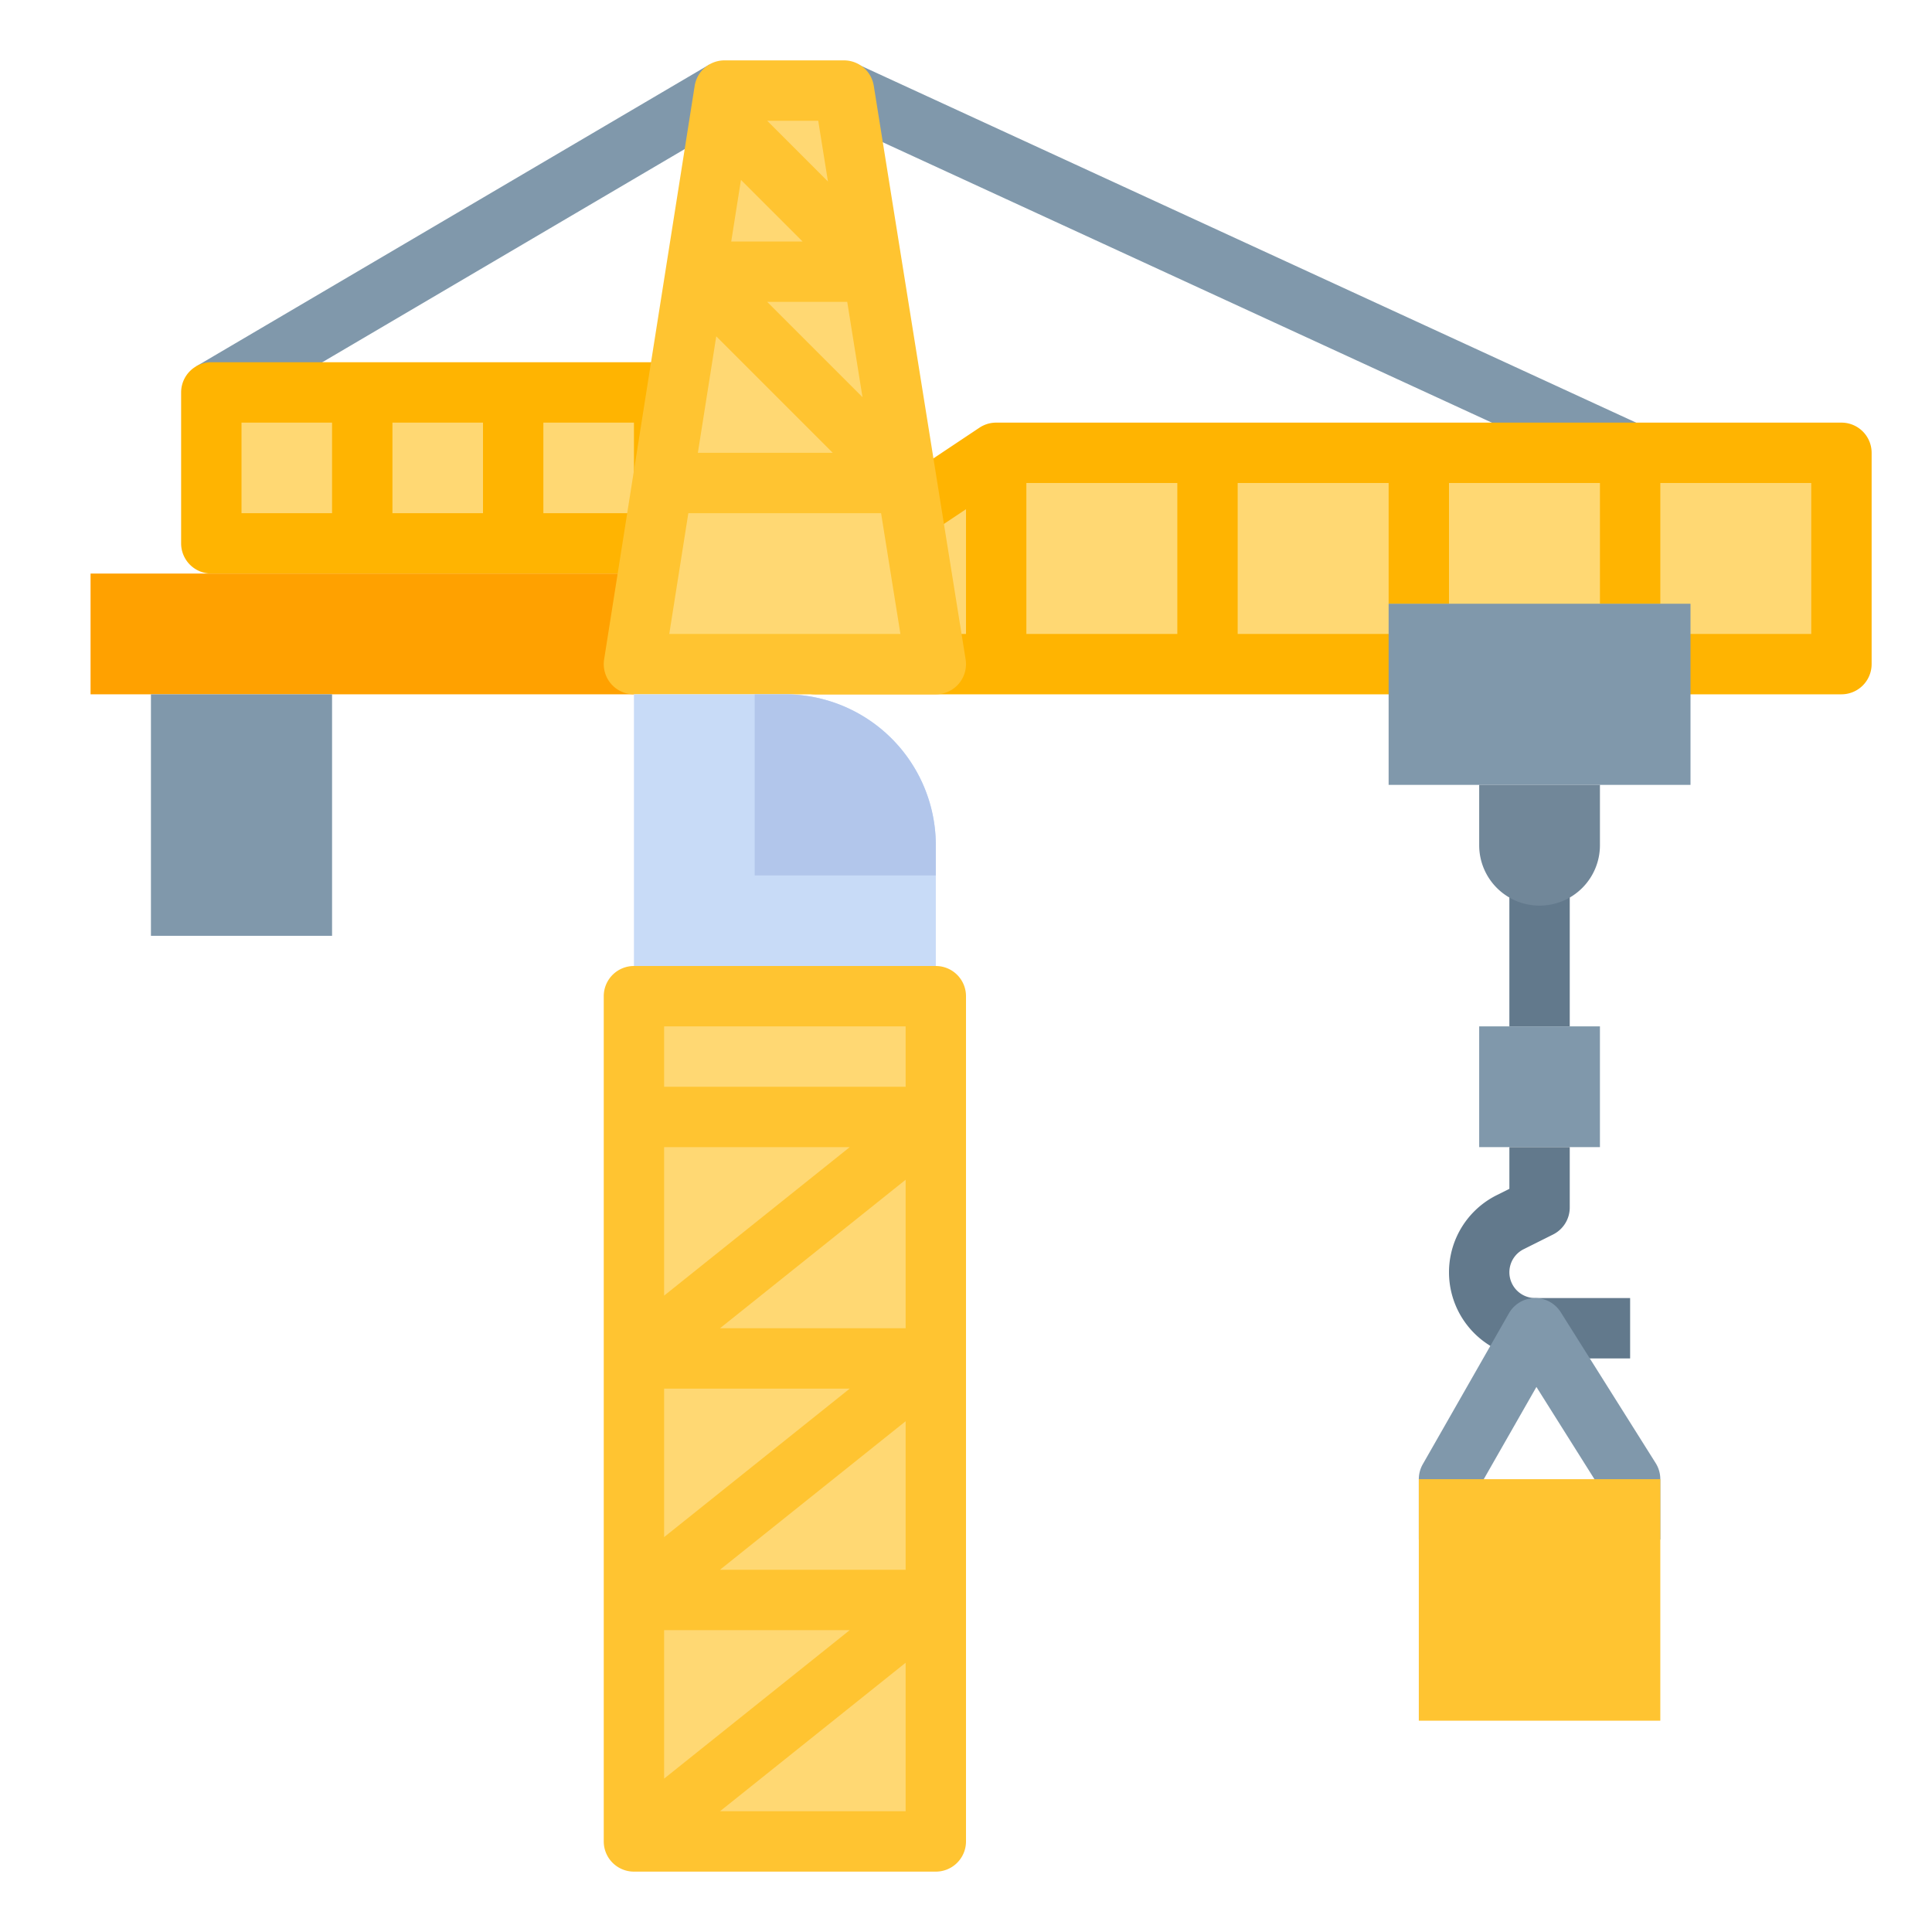 <svg id="flat" height="512" viewBox="0 0 512 512" width="512" xmlns="http://www.w3.org/2000/svg"><path d="m45.108 56h157.785v16.001h-157.785z" fill="#8098ab" transform="matrix(.862 -.507 .507 .862 -15.329 71.714)"/><path d="m319.83-42.697h16v229.395h-16z" fill="#8098ab" transform="matrix(.418 -.908 .908 .418 125.243 339.61)"/><path d="m56 104h120v40h-120z" fill="#ffd873"/><path d="m176 96h-120a8 8 0 0 0 -8 8v40a8 8 0 0 0 8 8h120a8 8 0 0 0 8-8v-40a8 8 0 0 0 -8-8zm-48 16v24h-24v-24zm-64 0h24v24h-24zm104 24h-24v-24h24z" fill="#ffb401"/><path d="m24 152h144v32h-144z" fill="#ffa100"/><path d="m168 264h80v224h-80z" fill="#ffd873"/><path d="m488 176v-56h-224l-48 32v24z" fill="#ffd873"/><path d="m488 112h-224a7.998 7.998 0 0 0 -4.438 1.344l-48 32a7.999 7.999 0 0 0 -3.562 6.656v24a8 8 0 0 0 8 8h272a8 8 0 0 0 8-8v-56a8 8 0 0 0 -8-8zm-216 16h40v40h-40zm-48 28.281 32-21.333v33.052h-32zm256 11.719h-152v-40h40v32h16v-32h40v32h16v-32h40z" fill="#ffb401"/><path d="m168 176 24-152h31.659l24.341 152z" fill="#ffd873"/><path d="m255.899 174.735-24.341-152a8 8 0 0 0 -7.899-6.735h-31.659a8 8 0 0 0 -7.902 6.752l-24 152a8 8 0 0 0 7.902 9.248h80a8 8 0 0 0 7.899-9.265zm-27.33-69.48-25.255-25.255h21.211zm-38.754-16.126 30.871 30.871h-35.745zm27.022-57.129 2.579 16.103-16.102-16.103zm-4.152 32h-18.903l2.578-16.325zm-35.324 104 5.053-32h51.078l5.125 32z" fill="#ffc431"/><path d="m40 184h48v64h-48z" fill="#8098ab"/><path d="m368 160h80v48h-80z" fill="#8098ab"/><path d="m400 224h16v48h-16z" fill="#62798c"/><path d="m392 208h32a0 0 0 0 1 0 0v16a16 16 0 0 1 -16 16 16 16 0 0 1 -16-16v-16a0 0 0 0 1 0 0z" fill="#718799"/><path d="m392 272h32v32h-32z" fill="#8098ab"/><path d="m432 360h-25.167a22.833 22.833 0 0 1 -10.212-43.255l3.379-1.689v-11.056h16v16a8 8 0 0 1 -4.422 7.155l-7.801 3.9a6.833 6.833 0 0 0 3.056 12.944h25.167z" fill="#62798c"/><path d="m440 408h-16v-13.693l-16.833-26.754-15.167 26.57v13.877h-16v-16a8 8 0 0 1 1.052-3.966l22.834-40a8 8 0 0 1 13.719-.294l25.167 40a8 8 0 0 1 1.228 4.26z" fill="#8098ab"/><path d="m248 256h-80a8 8 0 0 0 -8 8v224a8 8 0 0 0 8 8h80a8 8 0 0 0 8-8v-224a8 8 0 0 0 -8-8zm-72 112h49.193l-49.193 39.354zm0 64h49.193l-49.193 39.354zm64-16h-49.193l49.193-39.354zm0-64h-49.193l49.193-39.354zm-64-8.646v-39.354h49.193zm64-71.354v16h-64v-16zm-49.193 208 49.193-39.354v39.354z" fill="#ffc431"/><path d="m168 184h40a40 40 0 0 1 40 40v32a0 0 0 0 1 0 0h-80a0 0 0 0 1 0 0v-72a0 0 0 0 1 0 0z" fill="#c8dbf7"/><path d="m248 232h-48v-48h8a40 40 0 0 1 40 40z" fill="#b2c6eb"/><path d="m376 392h64v64h-64z" fill="#ffc431"/></svg>